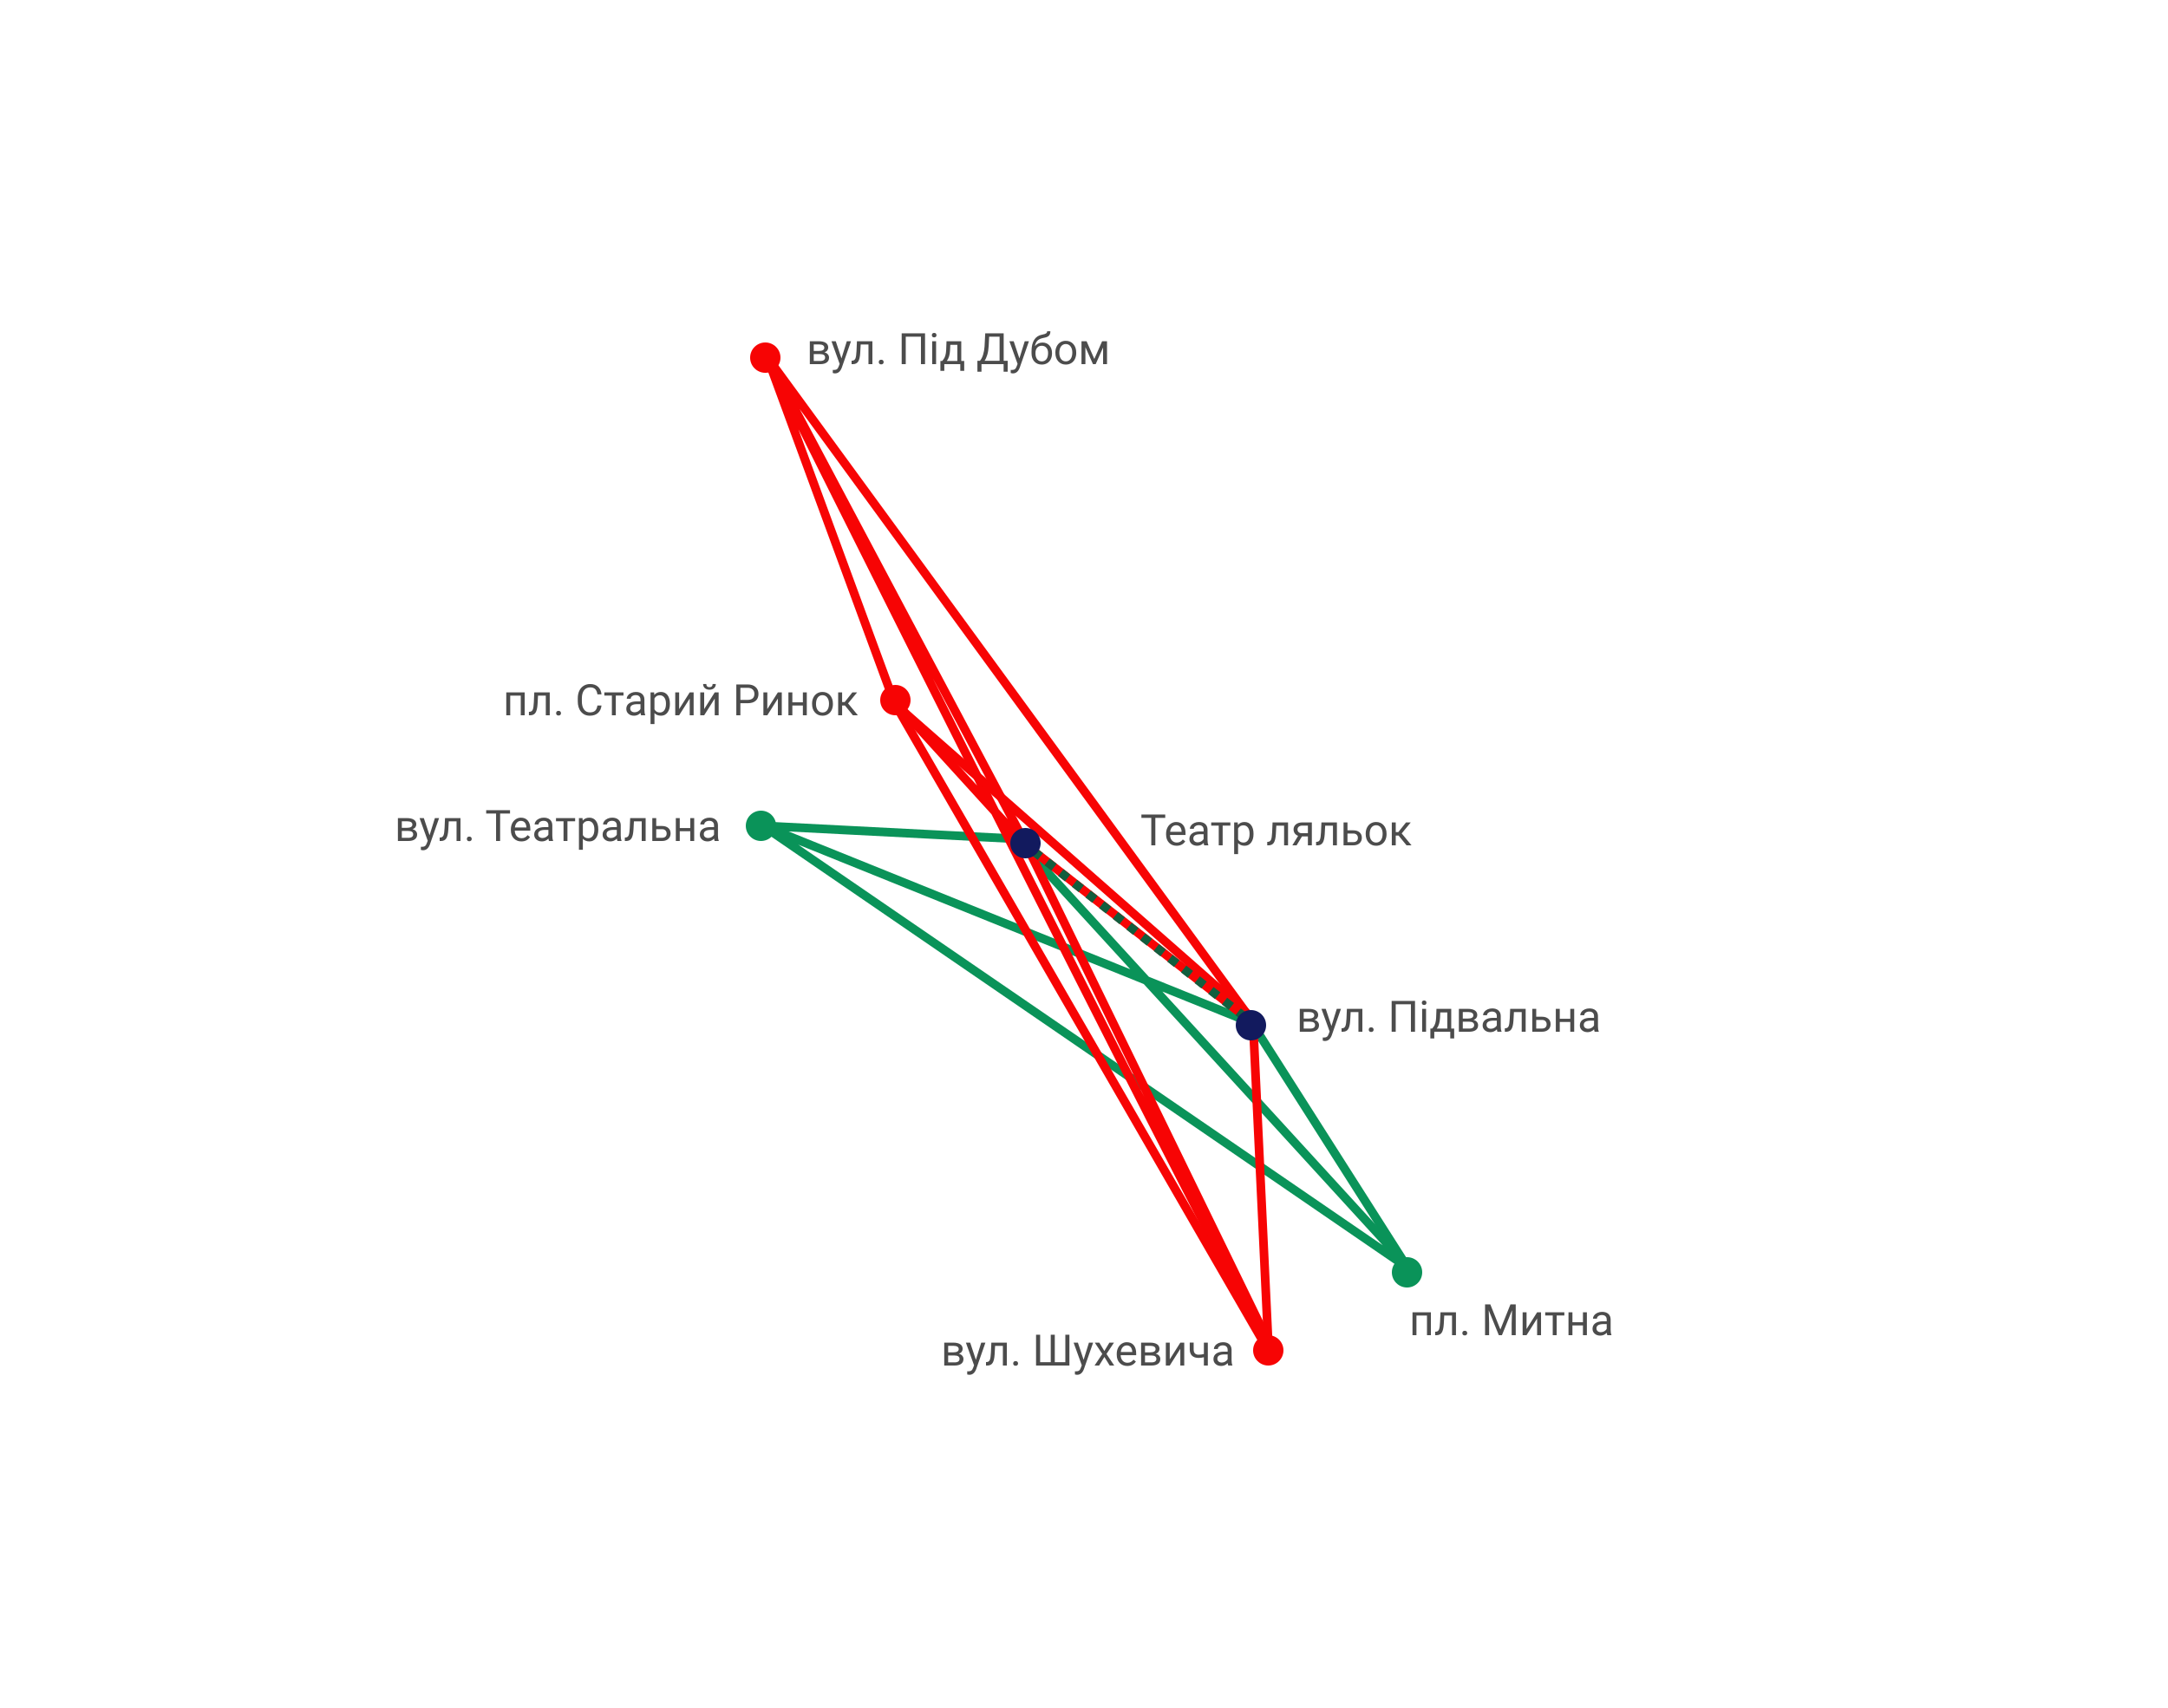 <svg width="500" height="394" viewBox="0 0 500 394" fill="none" xmlns="http://www.w3.org/2000/svg">
    <rect width="500" height="394" fill="white"/>
    <path d="M325 293L290 238" stroke="#0A9359" stroke-width="2"/>
    <path d="M176 190.5L234.5 193.5L325.5 293L176 190.5ZM176 190.5L290 236.5" stroke="#0A9359" stroke-width="2"/>
    <circle cx="175.5" cy="190.5" r="3.5" fill="#0A9359"/>
    <circle cx="324.5" cy="293.5" r="3.5" fill="#0A9359"/>
    <path d="M177 82.5L205.5 160L206.5 162L237 195.5M177 82.5L237 195.5M177 82.5L289.5 236.5M177 82.5C215 158.667 291.3 310.7 292.5 309.5L237 195.5" stroke="#F70404" stroke-width="2"/>
    <path d="M292.5 311.5L206.5 162.5L289 235" stroke="#F70404" stroke-width="2"/>
    <circle cx="206.5" cy="161.5" r="3.5" fill="#F70404"/>
    <circle cx="292.5" cy="311.5" r="3.5" fill="#F70404"/>
    <circle cx="176.5" cy="82.5" r="3.5" fill="#F70404"/>
    <path d="M233.5 192.5L289 236L292.5 310" stroke="#F70404" stroke-width="2"/>
    <path d="M235 194.5H236L289.5 236.5" stroke="#125E3E" stroke-width="2" stroke-dasharray="2 2"/>
    <circle cx="236.5" cy="194.5" r="3.5" fill="#121A5E"/>
    <circle cx="288.5" cy="236.5" r="3.5" fill="#121A5E"/>
    <path d="M186.767 84V78.717H188.827C189.53 78.717 190.069 78.841 190.443 79.088C190.821 79.332 191.01 79.692 191.01 80.167C191.01 80.411 190.937 80.632 190.79 80.831C190.644 81.026 190.427 81.176 190.141 81.28C190.46 81.355 190.715 81.502 190.907 81.72C191.103 81.938 191.2 82.198 191.2 82.501C191.2 82.986 191.021 83.357 190.663 83.614C190.308 83.871 189.805 84 189.154 84H186.767ZM187.67 81.681V83.272H189.164C189.542 83.272 189.823 83.203 190.009 83.062C190.198 82.922 190.292 82.726 190.292 82.472C190.292 81.944 189.905 81.681 189.13 81.681H187.67ZM187.67 80.958H188.837C189.683 80.958 190.106 80.711 190.106 80.216C190.106 79.721 189.706 79.466 188.905 79.449H187.67V80.958ZM194.066 82.677L195.297 78.717H196.264L194.14 84.815C193.811 85.694 193.288 86.134 192.572 86.134L192.401 86.119L192.064 86.056V85.323L192.309 85.343C192.615 85.343 192.852 85.281 193.021 85.157C193.194 85.034 193.336 84.807 193.446 84.478L193.646 83.941L191.762 78.717H192.748L194.066 82.677ZM201.2 78.717V84H200.292V79.464H198.495L198.388 81.441C198.329 82.35 198.176 82.999 197.929 83.39C197.685 83.78 197.296 83.984 196.762 84H196.4V83.204L196.659 83.185C196.952 83.152 197.162 82.983 197.289 82.677C197.416 82.371 197.497 81.804 197.533 80.978L197.631 78.717H201.2ZM202.67 83.526C202.67 83.37 202.715 83.24 202.807 83.136C202.901 83.032 203.041 82.98 203.227 82.98C203.412 82.98 203.552 83.032 203.646 83.136C203.744 83.24 203.793 83.37 203.793 83.526C203.793 83.676 203.744 83.801 203.646 83.902C203.552 84.003 203.412 84.054 203.227 84.054C203.041 84.054 202.901 84.003 202.807 83.902C202.715 83.801 202.67 83.676 202.67 83.526ZM213.339 84H212.396V77.662H208.891V84H207.953V76.891H213.339V84ZM215.888 84H214.984V78.717H215.888V84ZM214.911 77.315C214.911 77.169 214.955 77.045 215.043 76.944C215.134 76.843 215.268 76.793 215.443 76.793C215.619 76.793 215.753 76.843 215.844 76.944C215.935 77.045 215.98 77.169 215.98 77.315C215.98 77.462 215.935 77.584 215.844 77.682C215.753 77.779 215.619 77.828 215.443 77.828C215.268 77.828 215.134 77.779 215.043 77.682C214.955 77.584 214.911 77.462 214.911 77.315ZM217.294 83.263L217.606 82.877C217.958 82.421 218.158 81.738 218.207 80.826L218.29 78.717H221.693V83.263H222.372V85.553H221.469V84H217.782V85.553H216.879L216.884 83.263H217.294ZM218.363 83.263H220.79V79.552H219.164L219.11 80.811C219.055 81.863 218.806 82.68 218.363 83.263ZM232.392 85.743H231.459V84H226.356V85.748H225.419L225.414 83.233H225.995C226.301 82.888 226.544 82.426 226.723 81.847C226.905 81.264 227.019 80.626 227.064 79.933L227.221 76.891H231.474V83.233H232.401L232.392 85.743ZM227.064 83.233H230.531V77.662H228.124L228.021 79.752C227.979 80.569 227.87 81.266 227.694 81.842C227.522 82.418 227.312 82.882 227.064 83.233ZM235.102 82.677L236.332 78.717H237.299L235.175 84.815C234.846 85.694 234.324 86.134 233.607 86.134L233.437 86.119L233.1 86.056V85.323L233.344 85.343C233.65 85.343 233.887 85.281 234.057 85.157C234.229 85.034 234.371 84.807 234.481 84.478L234.682 83.941L232.797 78.717H233.783L235.102 82.677ZM240.429 79.019C241.093 79.019 241.623 79.243 242.021 79.689C242.421 80.131 242.621 80.716 242.621 81.441V81.524C242.621 82.022 242.525 82.468 242.333 82.862C242.141 83.253 241.864 83.557 241.503 83.775C241.145 83.99 240.731 84.098 240.263 84.098C239.553 84.098 238.982 83.862 238.549 83.39C238.116 82.914 237.899 82.278 237.899 81.481V81.041C237.899 79.931 238.104 79.049 238.515 78.394C238.928 77.74 239.537 77.341 240.341 77.198C240.797 77.117 241.104 77.018 241.264 76.9C241.423 76.783 241.503 76.622 241.503 76.417H242.245C242.245 76.824 242.152 77.141 241.967 77.369C241.785 77.597 241.492 77.758 241.088 77.853L240.414 78.004C239.877 78.131 239.473 78.346 239.203 78.648C238.936 78.948 238.762 79.348 238.681 79.85C239.159 79.296 239.742 79.019 240.429 79.019ZM240.253 79.762C239.81 79.762 239.459 79.912 239.198 80.211C238.938 80.507 238.808 80.919 238.808 81.446V81.524C238.808 82.091 238.938 82.54 239.198 82.872C239.462 83.201 239.817 83.365 240.263 83.365C240.712 83.365 241.067 83.199 241.327 82.867C241.588 82.535 241.718 82.05 241.718 81.412C241.718 80.914 241.586 80.515 241.322 80.216C241.062 79.913 240.705 79.762 240.253 79.762ZM243.397 81.31C243.397 80.792 243.498 80.326 243.7 79.913C243.905 79.5 244.188 79.181 244.55 78.956C244.914 78.731 245.329 78.619 245.795 78.619C246.514 78.619 247.095 78.868 247.538 79.366C247.984 79.864 248.207 80.527 248.207 81.353V81.417C248.207 81.931 248.108 82.394 247.909 82.804C247.714 83.211 247.432 83.528 247.064 83.756C246.7 83.984 246.28 84.098 245.805 84.098C245.089 84.098 244.507 83.849 244.062 83.351C243.619 82.853 243.397 82.193 243.397 81.373V81.31ZM244.306 81.417C244.306 82.003 244.441 82.473 244.711 82.828C244.984 83.183 245.349 83.36 245.805 83.36C246.264 83.36 246.628 83.181 246.898 82.823C247.169 82.462 247.304 81.957 247.304 81.31C247.304 80.73 247.165 80.261 246.889 79.903C246.615 79.542 246.251 79.361 245.795 79.361C245.349 79.361 244.989 79.539 244.716 79.894C244.442 80.248 244.306 80.756 244.306 81.417ZM252.382 82.804L254.179 78.717H255.307V84H254.403V80.157L252.694 84H252.069L250.326 80.074V84H249.423V78.717H250.595L252.382 82.804Z" fill="black" fill-opacity="0.7"/>
    <path d="M121.005 165H120.102V160.464H117.67V165H116.762V159.717H121.005V165ZM126.786 159.717V165H125.878V160.464H124.081L123.974 162.441C123.915 163.35 123.762 163.999 123.515 164.39C123.271 164.78 122.882 164.984 122.348 165H121.986V164.204L122.245 164.185C122.538 164.152 122.748 163.983 122.875 163.677C123.002 163.371 123.083 162.804 123.119 161.978L123.217 159.717H126.786ZM128.256 164.526C128.256 164.37 128.301 164.24 128.393 164.136C128.487 164.032 128.627 163.979 128.812 163.979C128.998 163.979 129.138 164.032 129.232 164.136C129.33 164.24 129.379 164.37 129.379 164.526C129.379 164.676 129.33 164.801 129.232 164.902C129.138 165.003 128.998 165.054 128.812 165.054C128.627 165.054 128.487 165.003 128.393 164.902C128.301 164.801 128.256 164.676 128.256 164.526ZM138.725 162.744C138.637 163.496 138.358 164.077 137.89 164.487C137.424 164.894 136.804 165.098 136.029 165.098C135.189 165.098 134.516 164.797 134.008 164.194C133.503 163.592 133.251 162.786 133.251 161.777V161.094C133.251 160.433 133.368 159.852 133.603 159.351C133.84 158.849 134.175 158.465 134.608 158.198C135.041 157.928 135.543 157.793 136.112 157.793C136.868 157.793 137.473 158.005 137.929 158.428C138.384 158.848 138.65 159.43 138.725 160.176H137.782C137.701 159.609 137.523 159.199 137.25 158.945C136.98 158.691 136.601 158.564 136.112 158.564C135.513 158.564 135.043 158.786 134.701 159.229C134.363 159.671 134.193 160.301 134.193 161.118V161.807C134.193 162.578 134.354 163.192 134.677 163.647C134.999 164.103 135.45 164.331 136.029 164.331C136.55 164.331 136.949 164.214 137.226 163.979C137.506 163.742 137.691 163.33 137.782 162.744H138.725ZM143.793 160.449H142.021V165H141.117V160.449H139.379V159.717H143.793V160.449ZM147.855 165C147.803 164.896 147.761 164.71 147.729 164.443C147.309 164.88 146.807 165.098 146.225 165.098C145.704 165.098 145.276 164.951 144.94 164.658C144.608 164.362 144.442 163.988 144.442 163.535C144.442 162.985 144.651 162.559 145.067 162.256C145.487 161.95 146.076 161.797 146.835 161.797H147.714V161.382C147.714 161.066 147.619 160.815 147.431 160.63C147.242 160.441 146.964 160.347 146.596 160.347C146.273 160.347 146.003 160.428 145.785 160.591C145.567 160.754 145.458 160.951 145.458 161.182H144.55C144.55 160.918 144.643 160.664 144.828 160.42C145.017 160.173 145.271 159.977 145.59 159.834C145.912 159.691 146.265 159.619 146.649 159.619C147.258 159.619 147.735 159.772 148.08 160.078C148.425 160.381 148.604 160.799 148.617 161.333V163.765C148.617 164.25 148.679 164.635 148.803 164.922V165H147.855ZM146.356 164.312C146.64 164.312 146.908 164.238 147.162 164.092C147.416 163.945 147.6 163.755 147.714 163.521V162.437H147.006C145.899 162.437 145.346 162.76 145.346 163.408C145.346 163.691 145.44 163.913 145.629 164.072C145.818 164.232 146.06 164.312 146.356 164.312ZM154.496 162.417C154.496 163.221 154.312 163.869 153.944 164.36C153.576 164.852 153.078 165.098 152.45 165.098C151.809 165.098 151.304 164.894 150.937 164.487V167.031H150.033V159.717H150.858L150.902 160.303C151.27 159.847 151.781 159.619 152.436 159.619C153.07 159.619 153.572 159.858 153.939 160.337C154.311 160.815 154.496 161.481 154.496 162.334V162.417ZM153.593 162.314C153.593 161.719 153.466 161.248 153.212 160.903C152.958 160.558 152.61 160.386 152.167 160.386C151.62 160.386 151.21 160.628 150.937 161.113V163.638C151.207 164.119 151.62 164.36 152.177 164.36C152.61 164.36 152.953 164.189 153.207 163.848C153.464 163.503 153.593 162.992 153.593 162.314ZM159.066 159.717H159.97V165H159.066V161.147L156.63 165H155.727V159.717H156.63V163.574L159.066 159.717ZM164.838 159.717H165.741V165H164.838V161.147L162.401 165H161.498V159.717H162.401V163.574L164.838 159.717ZM165.082 157.793C165.082 158.187 164.947 158.504 164.677 158.745C164.41 158.983 164.058 159.102 163.622 159.102C163.186 159.102 162.833 158.981 162.562 158.74C162.292 158.499 162.157 158.184 162.157 157.793H162.895C162.895 158.021 162.956 158.2 163.08 158.33C163.204 158.457 163.384 158.521 163.622 158.521C163.85 158.521 164.027 158.457 164.154 158.33C164.285 158.203 164.35 158.024 164.35 157.793H165.082ZM170.751 162.217V165H169.813V157.891H172.436C173.214 157.891 173.822 158.089 174.262 158.486C174.704 158.883 174.926 159.409 174.926 160.063C174.926 160.754 174.709 161.286 174.276 161.66C173.847 162.031 173.23 162.217 172.426 162.217H170.751ZM170.751 161.45H172.436C172.937 161.45 173.321 161.333 173.588 161.099C173.855 160.861 173.988 160.519 173.988 160.073C173.988 159.65 173.855 159.312 173.588 159.058C173.321 158.804 172.955 158.672 172.489 158.662H170.751V161.45ZM179.398 159.717H180.302V165H179.398V161.147L176.962 165H176.059V159.717H176.962V163.574L179.398 159.717ZM186.068 165H185.165V162.744H182.738V165H181.83V159.717H182.738V162.007H185.165V159.717H186.068V165ZM187.284 162.31C187.284 161.792 187.385 161.326 187.587 160.913C187.792 160.5 188.075 160.181 188.437 159.956C188.801 159.731 189.216 159.619 189.682 159.619C190.401 159.619 190.982 159.868 191.425 160.366C191.871 160.864 192.094 161.527 192.094 162.354V162.417C192.094 162.931 191.994 163.394 191.796 163.804C191.601 164.211 191.319 164.528 190.951 164.756C190.587 164.984 190.167 165.098 189.691 165.098C188.975 165.098 188.394 164.849 187.948 164.351C187.506 163.853 187.284 163.193 187.284 162.373V162.31ZM188.192 162.417C188.192 163.003 188.327 163.473 188.598 163.828C188.871 164.183 189.236 164.36 189.691 164.36C190.15 164.36 190.515 164.181 190.785 163.823C191.055 163.462 191.19 162.957 191.19 162.31C191.19 161.73 191.052 161.261 190.775 160.903C190.502 160.542 190.137 160.361 189.682 160.361C189.236 160.361 188.876 160.539 188.603 160.894C188.329 161.248 188.192 161.756 188.192 162.417ZM194.872 162.749H194.213V165H193.305V159.717H194.213V161.953H194.804L196.581 159.717H197.675L195.585 162.256L197.851 165H196.703L194.872 162.749Z" fill="black" fill-opacity="0.7"/>
    <path d="M91.767 194V188.717H93.827C94.53 188.717 95.069 188.84 95.443 189.088C95.821 189.332 96.01 189.692 96.01 190.167C96.01 190.411 95.936 190.632 95.79 190.831C95.644 191.026 95.427 191.176 95.141 191.28C95.46 191.355 95.715 191.502 95.907 191.72C96.103 191.938 96.2 192.198 96.2 192.501C96.2 192.986 96.021 193.357 95.663 193.614C95.308 193.871 94.805 194 94.154 194H91.767ZM92.67 191.681V193.272H94.164C94.542 193.272 94.823 193.202 95.009 193.062C95.198 192.923 95.292 192.726 95.292 192.472C95.292 191.944 94.905 191.681 94.13 191.681H92.67ZM92.67 190.958H93.837C94.683 190.958 95.106 190.711 95.106 190.216C95.106 189.721 94.706 189.465 93.905 189.449H92.67V190.958ZM99.066 192.677L100.297 188.717H101.264L99.14 194.815C98.811 195.694 98.288 196.134 97.572 196.134L97.401 196.119L97.064 196.056V195.323L97.309 195.343C97.615 195.343 97.852 195.281 98.022 195.157C98.194 195.034 98.336 194.807 98.446 194.479L98.647 193.941L96.762 188.717H97.748L99.066 192.677ZM106.2 188.717V194H105.292V189.464H103.495L103.388 191.441C103.329 192.35 103.176 192.999 102.929 193.39C102.685 193.78 102.296 193.984 101.762 194H101.4V193.204L101.659 193.185C101.952 193.152 102.162 192.983 102.289 192.677C102.416 192.371 102.497 191.804 102.533 190.978L102.631 188.717H106.2ZM107.67 193.526C107.67 193.37 107.715 193.24 107.807 193.136C107.901 193.032 108.041 192.979 108.227 192.979C108.412 192.979 108.552 193.032 108.646 193.136C108.744 193.24 108.793 193.37 108.793 193.526C108.793 193.676 108.744 193.801 108.646 193.902C108.552 194.003 108.412 194.054 108.227 194.054C108.041 194.054 107.901 194.003 107.807 193.902C107.715 193.801 107.67 193.676 107.67 193.526ZM117.626 187.662H115.341V194H114.408V187.662H112.128V186.891H117.626V187.662ZM120.243 194.098C119.527 194.098 118.944 193.863 118.495 193.395C118.046 192.923 117.821 192.293 117.821 191.505V191.339C117.821 190.815 117.921 190.348 118.119 189.938C118.321 189.524 118.601 189.202 118.959 188.971C119.32 188.736 119.711 188.619 120.131 188.619C120.818 188.619 121.352 188.845 121.732 189.298C122.113 189.75 122.304 190.398 122.304 191.241V191.617H118.725C118.738 192.138 118.889 192.56 119.179 192.882C119.472 193.201 119.843 193.36 120.292 193.36C120.611 193.36 120.881 193.295 121.103 193.165C121.324 193.035 121.518 192.862 121.684 192.647L122.235 193.077C121.793 193.757 121.129 194.098 120.243 194.098ZM120.131 189.361C119.766 189.361 119.46 189.495 119.213 189.762C118.965 190.025 118.812 190.396 118.754 190.875H121.4V190.807C121.374 190.348 121.251 189.993 121.029 189.742C120.808 189.488 120.508 189.361 120.131 189.361ZM126.615 194C126.563 193.896 126.521 193.71 126.488 193.443C126.068 193.88 125.567 194.098 124.984 194.098C124.464 194.098 124.035 193.951 123.7 193.658C123.368 193.362 123.202 192.988 123.202 192.535C123.202 191.985 123.41 191.559 123.827 191.256C124.247 190.95 124.836 190.797 125.595 190.797H126.474V190.382C126.474 190.066 126.379 189.815 126.19 189.63C126.002 189.441 125.723 189.347 125.355 189.347C125.033 189.347 124.763 189.428 124.545 189.591C124.327 189.754 124.218 189.951 124.218 190.182H123.31C123.31 189.918 123.402 189.664 123.588 189.42C123.777 189.173 124.031 188.977 124.35 188.834C124.672 188.691 125.025 188.619 125.409 188.619C126.018 188.619 126.495 188.772 126.84 189.078C127.185 189.381 127.364 189.799 127.377 190.333V192.765C127.377 193.25 127.439 193.635 127.562 193.922V194H126.615ZM125.116 193.312C125.399 193.312 125.668 193.238 125.922 193.092C126.176 192.945 126.36 192.755 126.474 192.521V191.437H125.766C124.659 191.437 124.105 191.76 124.105 192.408C124.105 192.691 124.2 192.913 124.389 193.072C124.577 193.232 124.82 193.312 125.116 193.312ZM132.641 189.449H130.868V194H129.965V189.449H128.227V188.717H132.641V189.449ZM137.982 191.417C137.982 192.221 137.799 192.869 137.431 193.36C137.063 193.852 136.565 194.098 135.937 194.098C135.295 194.098 134.791 193.894 134.423 193.487V196.031H133.52V188.717H134.345L134.389 189.303C134.757 188.847 135.268 188.619 135.922 188.619C136.557 188.619 137.058 188.858 137.426 189.337C137.797 189.815 137.982 190.481 137.982 191.334V191.417ZM137.079 191.314C137.079 190.719 136.952 190.248 136.698 189.903C136.444 189.558 136.096 189.386 135.653 189.386C135.106 189.386 134.696 189.628 134.423 190.113V192.638C134.693 193.119 135.106 193.36 135.663 193.36C136.096 193.36 136.439 193.189 136.693 192.848C136.951 192.503 137.079 191.992 137.079 191.314ZM142.396 194C142.344 193.896 142.302 193.71 142.27 193.443C141.85 193.88 141.348 194.098 140.766 194.098C140.245 194.098 139.817 193.951 139.481 193.658C139.149 193.362 138.983 192.988 138.983 192.535C138.983 191.985 139.192 191.559 139.608 191.256C140.028 190.95 140.618 190.797 141.376 190.797H142.255V190.382C142.255 190.066 142.16 189.815 141.972 189.63C141.783 189.441 141.505 189.347 141.137 189.347C140.814 189.347 140.544 189.428 140.326 189.591C140.108 189.754 139.999 189.951 139.999 190.182H139.091C139.091 189.918 139.184 189.664 139.369 189.42C139.558 189.173 139.812 188.977 140.131 188.834C140.453 188.691 140.806 188.619 141.19 188.619C141.799 188.619 142.276 188.772 142.621 189.078C142.966 189.381 143.145 189.799 143.158 190.333V192.765C143.158 193.25 143.22 193.635 143.344 193.922V194H142.396ZM140.897 193.312C141.181 193.312 141.449 193.238 141.703 193.092C141.957 192.945 142.141 192.755 142.255 192.521V191.437H141.547C140.44 191.437 139.887 191.76 139.887 192.408C139.887 192.691 139.981 192.913 140.17 193.072C140.359 193.232 140.601 193.312 140.897 193.312ZM148.905 188.717V194H147.997V189.464H146.2L146.093 191.441C146.034 192.35 145.881 192.999 145.634 193.39C145.39 193.78 145.001 193.984 144.467 194H144.105V193.204L144.364 193.185C144.657 193.152 144.867 192.983 144.994 192.677C145.121 192.371 145.202 191.804 145.238 190.978L145.336 188.717H148.905ZM151.342 190.538H152.714C153.313 190.545 153.786 190.701 154.135 191.007C154.483 191.313 154.657 191.728 154.657 192.252C154.657 192.779 154.478 193.202 154.12 193.521C153.762 193.84 153.28 194 152.675 194H150.438V188.717H151.342V190.538ZM151.342 191.275V193.263H152.685C153.023 193.263 153.285 193.176 153.471 193.004C153.656 192.828 153.749 192.589 153.749 192.286C153.749 191.993 153.658 191.754 153.476 191.568C153.297 191.38 153.044 191.282 152.719 191.275H151.342ZM160.102 194H159.198V191.744H156.771V194H155.863V188.717H156.771V191.007H159.198V188.717H160.102V194ZM164.818 194C164.766 193.896 164.724 193.71 164.691 193.443C164.271 193.88 163.77 194.098 163.188 194.098C162.667 194.098 162.239 193.951 161.903 193.658C161.571 193.362 161.405 192.988 161.405 192.535C161.405 191.985 161.614 191.559 162.03 191.256C162.45 190.95 163.039 190.797 163.798 190.797H164.677V190.382C164.677 190.066 164.582 189.815 164.394 189.63C164.205 189.441 163.926 189.347 163.559 189.347C163.236 189.347 162.966 189.428 162.748 189.591C162.53 189.754 162.421 189.951 162.421 190.182H161.513C161.513 189.918 161.605 189.664 161.791 189.42C161.98 189.173 162.234 188.977 162.553 188.834C162.875 188.691 163.228 188.619 163.612 188.619C164.221 188.619 164.698 188.772 165.043 189.078C165.388 189.381 165.567 189.799 165.58 190.333V192.765C165.58 193.25 165.642 193.635 165.766 193.922V194H164.818ZM163.319 193.312C163.603 193.312 163.871 193.238 164.125 193.092C164.379 192.945 164.563 192.755 164.677 192.521V191.437H163.969C162.862 191.437 162.309 191.76 162.309 192.408C162.309 192.691 162.403 192.913 162.592 193.072C162.781 193.232 163.023 193.312 163.319 193.312Z" fill="black" fill-opacity="0.7"/>
    <path d="M268.737 188.662H266.452V195H265.52V188.662H263.239V187.891H268.737V188.662ZM271.354 195.098C270.638 195.098 270.056 194.863 269.606 194.395C269.157 193.923 268.933 193.293 268.933 192.505V192.339C268.933 191.815 269.032 191.348 269.23 190.938C269.432 190.524 269.712 190.202 270.07 189.971C270.432 189.736 270.822 189.619 271.242 189.619C271.929 189.619 272.463 189.845 272.844 190.298C273.225 190.75 273.415 191.398 273.415 192.241V192.617H269.836C269.849 193.138 270 193.56 270.29 193.882C270.583 194.201 270.954 194.36 271.403 194.36C271.722 194.36 271.993 194.295 272.214 194.165C272.435 194.035 272.629 193.862 272.795 193.647L273.347 194.077C272.904 194.757 272.24 195.098 271.354 195.098ZM271.242 190.361C270.878 190.361 270.572 190.495 270.324 190.762C270.077 191.025 269.924 191.396 269.865 191.875H272.512V191.807C272.486 191.348 272.362 190.993 272.141 190.742C271.919 190.488 271.62 190.361 271.242 190.361ZM277.727 195C277.674 194.896 277.632 194.71 277.6 194.443C277.18 194.88 276.678 195.098 276.096 195.098C275.575 195.098 275.147 194.951 274.812 194.658C274.479 194.362 274.313 193.988 274.313 193.535C274.313 192.985 274.522 192.559 274.938 192.256C275.358 191.95 275.948 191.797 276.706 191.797H277.585V191.382C277.585 191.066 277.491 190.815 277.302 190.63C277.113 190.441 276.835 190.347 276.467 190.347C276.145 190.347 275.874 190.428 275.656 190.591C275.438 190.754 275.329 190.951 275.329 191.182H274.421C274.421 190.918 274.514 190.664 274.699 190.42C274.888 190.173 275.142 189.977 275.461 189.834C275.783 189.691 276.136 189.619 276.521 189.619C277.129 189.619 277.606 189.772 277.951 190.078C278.296 190.381 278.475 190.799 278.488 191.333V193.765C278.488 194.25 278.55 194.635 278.674 194.922V195H277.727ZM276.228 194.312C276.511 194.312 276.779 194.238 277.033 194.092C277.287 193.945 277.471 193.755 277.585 193.521V192.437H276.877C275.77 192.437 275.217 192.76 275.217 193.408C275.217 193.691 275.311 193.913 275.5 194.072C275.689 194.232 275.931 194.312 276.228 194.312ZM283.752 190.449H281.979V195H281.076V190.449H279.338V189.717H283.752V190.449ZM289.094 192.417C289.094 193.221 288.91 193.869 288.542 194.36C288.174 194.852 287.676 195.098 287.048 195.098C286.407 195.098 285.902 194.894 285.534 194.487V197.031H284.631V189.717H285.456L285.5 190.303C285.868 189.847 286.379 189.619 287.033 189.619C287.668 189.619 288.169 189.858 288.537 190.337C288.908 190.815 289.094 191.481 289.094 192.334V192.417ZM288.19 192.314C288.19 191.719 288.063 191.248 287.81 190.903C287.556 190.558 287.207 190.386 286.765 190.386C286.218 190.386 285.808 190.628 285.534 191.113V193.638C285.804 194.119 286.218 194.36 286.774 194.36C287.207 194.36 287.551 194.189 287.805 193.848C288.062 193.503 288.19 192.992 288.19 192.314ZM297.058 189.717V195H296.149V190.464H294.353L294.245 192.441C294.187 193.35 294.034 193.999 293.786 194.39C293.542 194.78 293.153 194.984 292.619 195H292.258V194.204L292.517 194.185C292.81 194.152 293.02 193.983 293.146 193.677C293.273 193.371 293.355 192.804 293.391 191.978L293.488 189.717H297.058ZM302.546 189.717V195H301.638V192.944H300.275L299.03 195H298.054L299.382 192.808C299.043 192.684 298.783 192.493 298.601 192.236C298.422 191.976 298.332 191.673 298.332 191.328C298.332 190.846 298.513 190.459 298.874 190.166C299.235 189.87 299.719 189.72 300.324 189.717H302.546ZM299.24 191.338C299.24 191.595 299.328 191.803 299.504 191.963C299.68 192.119 299.912 192.199 300.202 192.202H301.638V190.449H300.339C300.004 190.449 299.737 190.532 299.538 190.698C299.34 190.861 299.24 191.074 299.24 191.338ZM308.327 189.717V195H307.419V190.464H305.622L305.515 192.441C305.456 193.35 305.303 193.999 305.056 194.39C304.812 194.78 304.423 194.984 303.889 195H303.527V194.204L303.786 194.185C304.079 194.152 304.289 193.983 304.416 193.677C304.543 193.371 304.624 192.804 304.66 191.978L304.758 189.717H308.327ZM310.764 191.538H312.136C312.735 191.545 313.208 191.701 313.557 192.007C313.905 192.313 314.079 192.728 314.079 193.252C314.079 193.779 313.9 194.202 313.542 194.521C313.184 194.84 312.702 195 312.097 195H309.86V189.717H310.764V191.538ZM310.764 192.275V194.263H312.106C312.445 194.263 312.707 194.176 312.893 194.004C313.078 193.828 313.171 193.589 313.171 193.286C313.171 192.993 313.08 192.754 312.897 192.568C312.718 192.38 312.466 192.282 312.141 192.275H310.764ZM314.968 192.31C314.968 191.792 315.069 191.326 315.271 190.913C315.476 190.5 315.759 190.181 316.12 189.956C316.485 189.731 316.9 189.619 317.365 189.619C318.085 189.619 318.666 189.868 319.108 190.366C319.554 190.864 319.777 191.527 319.777 192.354V192.417C319.777 192.931 319.678 193.394 319.479 193.804C319.284 194.211 319.003 194.528 318.635 194.756C318.27 194.984 317.85 195.098 317.375 195.098C316.659 195.098 316.078 194.849 315.632 194.351C315.189 193.853 314.968 193.193 314.968 192.373V192.31ZM315.876 192.417C315.876 193.003 316.011 193.473 316.281 193.828C316.555 194.183 316.919 194.36 317.375 194.36C317.834 194.36 318.199 194.181 318.469 193.823C318.739 193.462 318.874 192.957 318.874 192.31C318.874 191.73 318.736 191.261 318.459 190.903C318.186 190.542 317.821 190.361 317.365 190.361C316.919 190.361 316.56 190.539 316.286 190.894C316.013 191.248 315.876 191.756 315.876 192.417ZM322.556 192.749H321.896V195H320.988V189.717H321.896V191.953H322.487L324.265 189.717H325.358L323.269 192.256L325.534 195H324.387L322.556 192.749Z" fill="black" fill-opacity="0.7"/>
    <path d="M299.767 238V232.717H301.827C302.53 232.717 303.069 232.84 303.443 233.088C303.821 233.332 304.01 233.692 304.01 234.167C304.01 234.411 303.937 234.632 303.79 234.831C303.644 235.026 303.427 235.176 303.141 235.28C303.46 235.355 303.715 235.502 303.907 235.72C304.103 235.938 304.2 236.198 304.2 236.501C304.2 236.986 304.021 237.357 303.663 237.614C303.308 237.871 302.805 238 302.154 238H299.767ZM300.67 235.681V237.272H302.164C302.542 237.272 302.823 237.202 303.009 237.062C303.198 236.923 303.292 236.726 303.292 236.472C303.292 235.944 302.905 235.681 302.13 235.681H300.67ZM300.67 234.958H301.837C302.683 234.958 303.106 234.711 303.106 234.216C303.106 233.721 302.706 233.465 301.905 233.449H300.67V234.958ZM307.066 236.677L308.297 232.717H309.264L307.14 238.815C306.811 239.694 306.288 240.134 305.572 240.134L305.401 240.119L305.064 240.056V239.323L305.309 239.343C305.615 239.343 305.852 239.281 306.021 239.157C306.194 239.034 306.336 238.807 306.446 238.479L306.646 237.941L304.762 232.717H305.748L307.066 236.677ZM314.2 232.717V238H313.292V233.464H311.495L311.388 235.441C311.329 236.35 311.176 236.999 310.929 237.39C310.685 237.78 310.296 237.984 309.762 238H309.4V237.204L309.659 237.185C309.952 237.152 310.162 236.983 310.289 236.677C310.416 236.371 310.497 235.804 310.533 234.978L310.631 232.717H314.2ZM315.67 237.526C315.67 237.37 315.715 237.24 315.807 237.136C315.901 237.032 316.041 236.979 316.227 236.979C316.412 236.979 316.552 237.032 316.646 237.136C316.744 237.24 316.793 237.37 316.793 237.526C316.793 237.676 316.744 237.801 316.646 237.902C316.552 238.003 316.412 238.054 316.227 238.054C316.041 238.054 315.901 238.003 315.807 237.902C315.715 237.801 315.67 237.676 315.67 237.526ZM326.339 238H325.396V231.662H321.891V238H320.953V230.891H326.339V238ZM328.888 238H327.984V232.717H328.888V238ZM327.911 231.315C327.911 231.169 327.955 231.045 328.043 230.944C328.134 230.843 328.268 230.793 328.443 230.793C328.619 230.793 328.753 230.843 328.844 230.944C328.935 231.045 328.98 231.169 328.98 231.315C328.98 231.462 328.935 231.584 328.844 231.682C328.753 231.779 328.619 231.828 328.443 231.828C328.268 231.828 328.134 231.779 328.043 231.682C327.955 231.584 327.911 231.462 327.911 231.315ZM330.294 237.263L330.606 236.877C330.958 236.421 331.158 235.738 331.207 234.826L331.29 232.717H334.693V237.263H335.372V239.553H334.469V238H330.782V239.553H329.879L329.884 237.263H330.294ZM331.363 237.263H333.79V233.552H332.164L332.11 234.812C332.055 235.863 331.806 236.68 331.363 237.263ZM336.456 238V232.717H338.517C339.22 232.717 339.758 232.84 340.133 233.088C340.51 233.332 340.699 233.692 340.699 234.167C340.699 234.411 340.626 234.632 340.479 234.831C340.333 235.026 340.117 235.176 339.83 235.28C340.149 235.355 340.405 235.502 340.597 235.72C340.792 235.938 340.89 236.198 340.89 236.501C340.89 236.986 340.711 237.357 340.353 237.614C339.998 237.871 339.495 238 338.844 238H336.456ZM337.359 235.681V237.272H338.854C339.231 237.272 339.513 237.202 339.698 237.062C339.887 236.923 339.981 236.726 339.981 236.472C339.981 235.944 339.594 235.681 338.819 235.681H337.359ZM337.359 234.958H338.526C339.373 234.958 339.796 234.711 339.796 234.216C339.796 233.721 339.396 233.465 338.595 233.449H337.359V234.958ZM345.348 238C345.296 237.896 345.253 237.71 345.221 237.443C344.801 237.88 344.299 238.098 343.717 238.098C343.196 238.098 342.768 237.951 342.433 237.658C342.101 237.362 341.935 236.988 341.935 236.535C341.935 235.985 342.143 235.559 342.56 235.256C342.979 234.95 343.569 234.797 344.327 234.797H345.206V234.382C345.206 234.066 345.112 233.815 344.923 233.63C344.734 233.441 344.456 233.347 344.088 233.347C343.766 233.347 343.495 233.428 343.277 233.591C343.059 233.754 342.95 233.951 342.95 234.182H342.042C342.042 233.918 342.135 233.664 342.32 233.42C342.509 233.173 342.763 232.977 343.082 232.834C343.404 232.691 343.757 232.619 344.142 232.619C344.75 232.619 345.227 232.772 345.572 233.078C345.917 233.381 346.096 233.799 346.109 234.333V236.765C346.109 237.25 346.171 237.635 346.295 237.922V238H345.348ZM343.849 237.312C344.132 237.312 344.4 237.238 344.654 237.092C344.908 236.945 345.092 236.755 345.206 236.521V235.437H344.498C343.391 235.437 342.838 235.76 342.838 236.408C342.838 236.691 342.932 236.913 343.121 237.072C343.31 237.232 343.552 237.312 343.849 237.312ZM351.856 232.717V238H350.948V233.464H349.151L349.044 235.441C348.985 236.35 348.832 236.999 348.585 237.39C348.341 237.78 347.952 237.984 347.418 238H347.057V237.204L347.315 237.185C347.608 237.152 347.818 236.983 347.945 236.677C348.072 236.371 348.154 235.804 348.189 234.978L348.287 232.717H351.856ZM354.293 234.538H355.665C356.264 234.545 356.738 234.701 357.086 235.007C357.434 235.313 357.608 235.728 357.608 236.252C357.608 236.779 357.429 237.202 357.071 237.521C356.713 237.84 356.231 238 355.626 238H353.39V232.717H354.293V234.538ZM354.293 235.275V237.263H355.636C355.974 237.263 356.236 237.176 356.422 237.004C356.607 236.828 356.7 236.589 356.7 236.286C356.7 235.993 356.609 235.754 356.427 235.568C356.248 235.38 355.995 235.282 355.67 235.275H354.293ZM363.053 238H362.149V235.744H359.723V238H358.814V232.717H359.723V235.007H362.149V232.717H363.053V238ZM367.77 238C367.717 237.896 367.675 237.71 367.643 237.443C367.223 237.88 366.721 238.098 366.139 238.098C365.618 238.098 365.19 237.951 364.854 237.658C364.522 237.362 364.356 236.988 364.356 236.535C364.356 235.985 364.565 235.559 364.981 235.256C365.401 234.95 365.991 234.797 366.749 234.797H367.628V234.382C367.628 234.066 367.534 233.815 367.345 233.63C367.156 233.441 366.878 233.347 366.51 233.347C366.188 233.347 365.917 233.428 365.699 233.591C365.481 233.754 365.372 233.951 365.372 234.182H364.464C364.464 233.918 364.557 233.664 364.742 233.42C364.931 233.173 365.185 232.977 365.504 232.834C365.826 232.691 366.179 232.619 366.563 232.619C367.172 232.619 367.649 232.772 367.994 233.078C368.339 233.381 368.518 233.799 368.531 234.333V236.765C368.531 237.25 368.593 237.635 368.717 237.922V238H367.77ZM366.271 237.312C366.554 237.312 366.822 237.238 367.076 237.092C367.33 236.945 367.514 236.755 367.628 236.521V235.437H366.92C365.813 235.437 365.26 235.76 365.26 236.408C365.26 236.691 365.354 236.913 365.543 237.072C365.732 237.232 365.974 237.312 366.271 237.312Z" fill="black" fill-opacity="0.7"/>
    <path d="M330.005 308H329.102V303.464H326.67V308H325.762V302.717H330.005V308ZM335.786 302.717V308H334.878V303.464H333.081L332.974 305.441C332.915 306.35 332.762 306.999 332.515 307.39C332.271 307.78 331.882 307.984 331.348 308H330.986V307.204L331.245 307.185C331.538 307.152 331.748 306.983 331.875 306.677C332.002 306.371 332.083 305.804 332.119 304.978L332.217 302.717H335.786ZM337.256 307.526C337.256 307.37 337.301 307.24 337.393 307.136C337.487 307.032 337.627 306.979 337.812 306.979C337.998 306.979 338.138 307.032 338.232 307.136C338.33 307.24 338.379 307.37 338.379 307.526C338.379 307.676 338.33 307.801 338.232 307.902C338.138 308.003 337.998 308.054 337.812 308.054C337.627 308.054 337.487 308.003 337.393 307.902C337.301 307.801 337.256 307.676 337.256 307.526ZM343.706 300.891L346.03 306.691L348.354 300.891H349.57V308H348.633V305.231L348.721 302.243L346.387 308H345.669L343.34 302.258L343.433 305.231V308H342.495V300.891H343.706ZM354.502 302.717H355.405V308H354.502V304.147L352.065 308H351.162V302.717H352.065V306.574L354.502 302.717ZM360.781 303.449H359.009V308H358.105V303.449H356.367V302.717H360.781V303.449ZM365.977 308H365.073V305.744H362.646V308H361.738V302.717H362.646V305.007H365.073V302.717H365.977V308ZM370.693 308C370.641 307.896 370.599 307.71 370.566 307.443C370.146 307.88 369.645 308.098 369.062 308.098C368.542 308.098 368.114 307.951 367.778 307.658C367.446 307.362 367.28 306.988 367.28 306.535C367.28 305.985 367.489 305.559 367.905 305.256C368.325 304.95 368.914 304.797 369.673 304.797H370.552V304.382C370.552 304.066 370.457 303.815 370.269 303.63C370.08 303.441 369.801 303.347 369.434 303.347C369.111 303.347 368.841 303.428 368.623 303.591C368.405 303.754 368.296 303.951 368.296 304.182H367.388C367.388 303.918 367.48 303.664 367.666 303.42C367.855 303.173 368.109 302.977 368.428 302.834C368.75 302.691 369.103 302.619 369.487 302.619C370.096 302.619 370.573 302.772 370.918 303.078C371.263 303.381 371.442 303.799 371.455 304.333V306.765C371.455 307.25 371.517 307.635 371.641 307.922V308H370.693ZM369.194 307.312C369.478 307.312 369.746 307.238 370 307.092C370.254 306.945 370.438 306.755 370.552 306.521V305.437H369.844C368.737 305.437 368.184 305.76 368.184 306.408C368.184 306.691 368.278 306.913 368.467 307.072C368.656 307.232 368.898 307.312 369.194 307.312Z" fill="black" fill-opacity="0.7"/>
    <path d="M217.767 315V309.717H219.827C220.53 309.717 221.069 309.84 221.443 310.088C221.821 310.332 222.01 310.692 222.01 311.167C222.01 311.411 221.937 311.632 221.79 311.831C221.644 312.026 221.427 312.176 221.141 312.28C221.46 312.355 221.715 312.502 221.907 312.72C222.103 312.938 222.2 313.198 222.2 313.501C222.2 313.986 222.021 314.357 221.663 314.614C221.308 314.871 220.805 315 220.154 315H217.767ZM218.67 312.681V314.272H220.164C220.542 314.272 220.823 314.202 221.009 314.062C221.198 313.923 221.292 313.726 221.292 313.472C221.292 312.944 220.905 312.681 220.13 312.681H218.67ZM218.67 311.958H219.837C220.683 311.958 221.106 311.711 221.106 311.216C221.106 310.721 220.706 310.465 219.905 310.449H218.67V311.958ZM225.066 313.677L226.297 309.717H227.264L225.14 315.815C224.811 316.694 224.288 317.134 223.572 317.134L223.401 317.119L223.064 317.056V316.323L223.309 316.343C223.615 316.343 223.852 316.281 224.021 316.157C224.194 316.034 224.336 315.807 224.446 315.479L224.646 314.941L222.762 309.717H223.748L225.066 313.677ZM232.2 309.717V315H231.292V310.464H229.495L229.388 312.441C229.329 313.35 229.176 313.999 228.929 314.39C228.685 314.78 228.296 314.984 227.762 315H227.4V314.204L227.659 314.185C227.952 314.152 228.162 313.983 228.289 313.677C228.416 313.371 228.497 312.804 228.533 311.978L228.631 309.717H232.2ZM233.67 314.526C233.67 314.37 233.715 314.24 233.807 314.136C233.901 314.032 234.041 313.979 234.227 313.979C234.412 313.979 234.552 314.032 234.646 314.136C234.744 314.24 234.793 314.37 234.793 314.526C234.793 314.676 234.744 314.801 234.646 314.902C234.552 315.003 234.412 315.054 234.227 315.054C234.041 315.054 233.901 315.003 233.807 314.902C233.715 314.801 233.67 314.676 233.67 314.526ZM239.886 307.891V314.233H242.332V307.891H243.265V314.233H245.696V307.891H246.634V315H238.943V307.891H239.886ZM249.91 313.677L251.141 309.717H252.107L249.983 315.815C249.655 316.694 249.132 317.134 248.416 317.134L248.245 317.119L247.908 317.056V316.323L248.152 316.343C248.458 316.343 248.696 316.281 248.865 316.157C249.038 316.034 249.179 315.807 249.29 315.479L249.49 314.941L247.605 309.717H248.592L249.91 313.677ZM254.69 311.646L255.862 309.717H256.917L255.188 312.329L256.971 315H255.926L254.705 313.022L253.484 315H252.435L254.217 312.329L252.488 309.717H253.533L254.69 311.646ZM259.974 315.098C259.257 315.098 258.675 314.863 258.226 314.395C257.776 313.923 257.552 313.293 257.552 312.505V312.339C257.552 311.815 257.651 311.348 257.85 310.938C258.051 310.524 258.331 310.202 258.689 309.971C259.051 309.736 259.441 309.619 259.861 309.619C260.548 309.619 261.082 309.845 261.463 310.298C261.844 310.75 262.034 311.398 262.034 312.241V312.617H258.455C258.468 313.138 258.619 313.56 258.909 313.882C259.202 314.201 259.573 314.36 260.022 314.36C260.341 314.36 260.612 314.295 260.833 314.165C261.054 314.035 261.248 313.862 261.414 313.647L261.966 314.077C261.523 314.757 260.859 315.098 259.974 315.098ZM259.861 310.361C259.497 310.361 259.191 310.495 258.943 310.762C258.696 311.025 258.543 311.396 258.484 311.875H261.131V311.807C261.105 311.348 260.981 310.993 260.76 310.742C260.538 310.488 260.239 310.361 259.861 310.361ZM263.167 315V309.717H265.228C265.931 309.717 266.469 309.84 266.844 310.088C267.221 310.332 267.41 310.692 267.41 311.167C267.41 311.411 267.337 311.632 267.19 311.831C267.044 312.026 266.827 312.176 266.541 312.28C266.86 312.355 267.116 312.502 267.308 312.72C267.503 312.938 267.601 313.198 267.601 313.501C267.601 313.986 267.422 314.357 267.063 314.614C266.709 314.871 266.206 315 265.555 315H263.167ZM264.07 312.681V314.272H265.564C265.942 314.272 266.224 314.202 266.409 314.062C266.598 313.923 266.692 313.726 266.692 313.472C266.692 312.944 266.305 312.681 265.53 312.681H264.07ZM264.07 311.958H265.237C266.084 311.958 266.507 311.711 266.507 311.216C266.507 310.721 266.106 310.465 265.306 310.449H264.07V311.958ZM272.215 309.717H273.118V315H272.215V311.147L269.778 315H268.875V309.717H269.778V313.574L272.215 309.717ZM278.558 315H277.649V313.086C277.252 313.19 276.845 313.242 276.429 313.242C275.768 313.242 275.263 313.073 274.915 312.734C274.57 312.396 274.394 311.914 274.388 311.289V309.712H275.291V311.318C275.307 312.106 275.687 312.5 276.429 312.5C276.845 312.5 277.252 312.448 277.649 312.344V309.717H278.558V315ZM283.27 315C283.217 314.896 283.175 314.71 283.143 314.443C282.723 314.88 282.221 315.098 281.639 315.098C281.118 315.098 280.69 314.951 280.354 314.658C280.022 314.362 279.856 313.988 279.856 313.535C279.856 312.985 280.065 312.559 280.481 312.256C280.901 311.95 281.491 311.797 282.249 311.797H283.128V311.382C283.128 311.066 283.034 310.815 282.845 310.63C282.656 310.441 282.378 310.347 282.01 310.347C281.688 310.347 281.417 310.428 281.199 310.591C280.981 310.754 280.872 310.951 280.872 311.182H279.964C279.964 310.918 280.057 310.664 280.242 310.42C280.431 310.173 280.685 309.977 281.004 309.834C281.326 309.691 281.679 309.619 282.063 309.619C282.672 309.619 283.149 309.772 283.494 310.078C283.839 310.381 284.018 310.799 284.031 311.333V313.765C284.031 314.25 284.093 314.635 284.217 314.922V315H283.27ZM281.771 314.312C282.054 314.312 282.322 314.238 282.576 314.092C282.83 313.945 283.014 313.755 283.128 313.521V312.437H282.42C281.313 312.437 280.76 312.76 280.76 313.408C280.76 313.691 280.854 313.913 281.043 314.072C281.232 314.232 281.474 314.312 281.771 314.312Z" fill="black" fill-opacity="0.7"/>
</svg>

